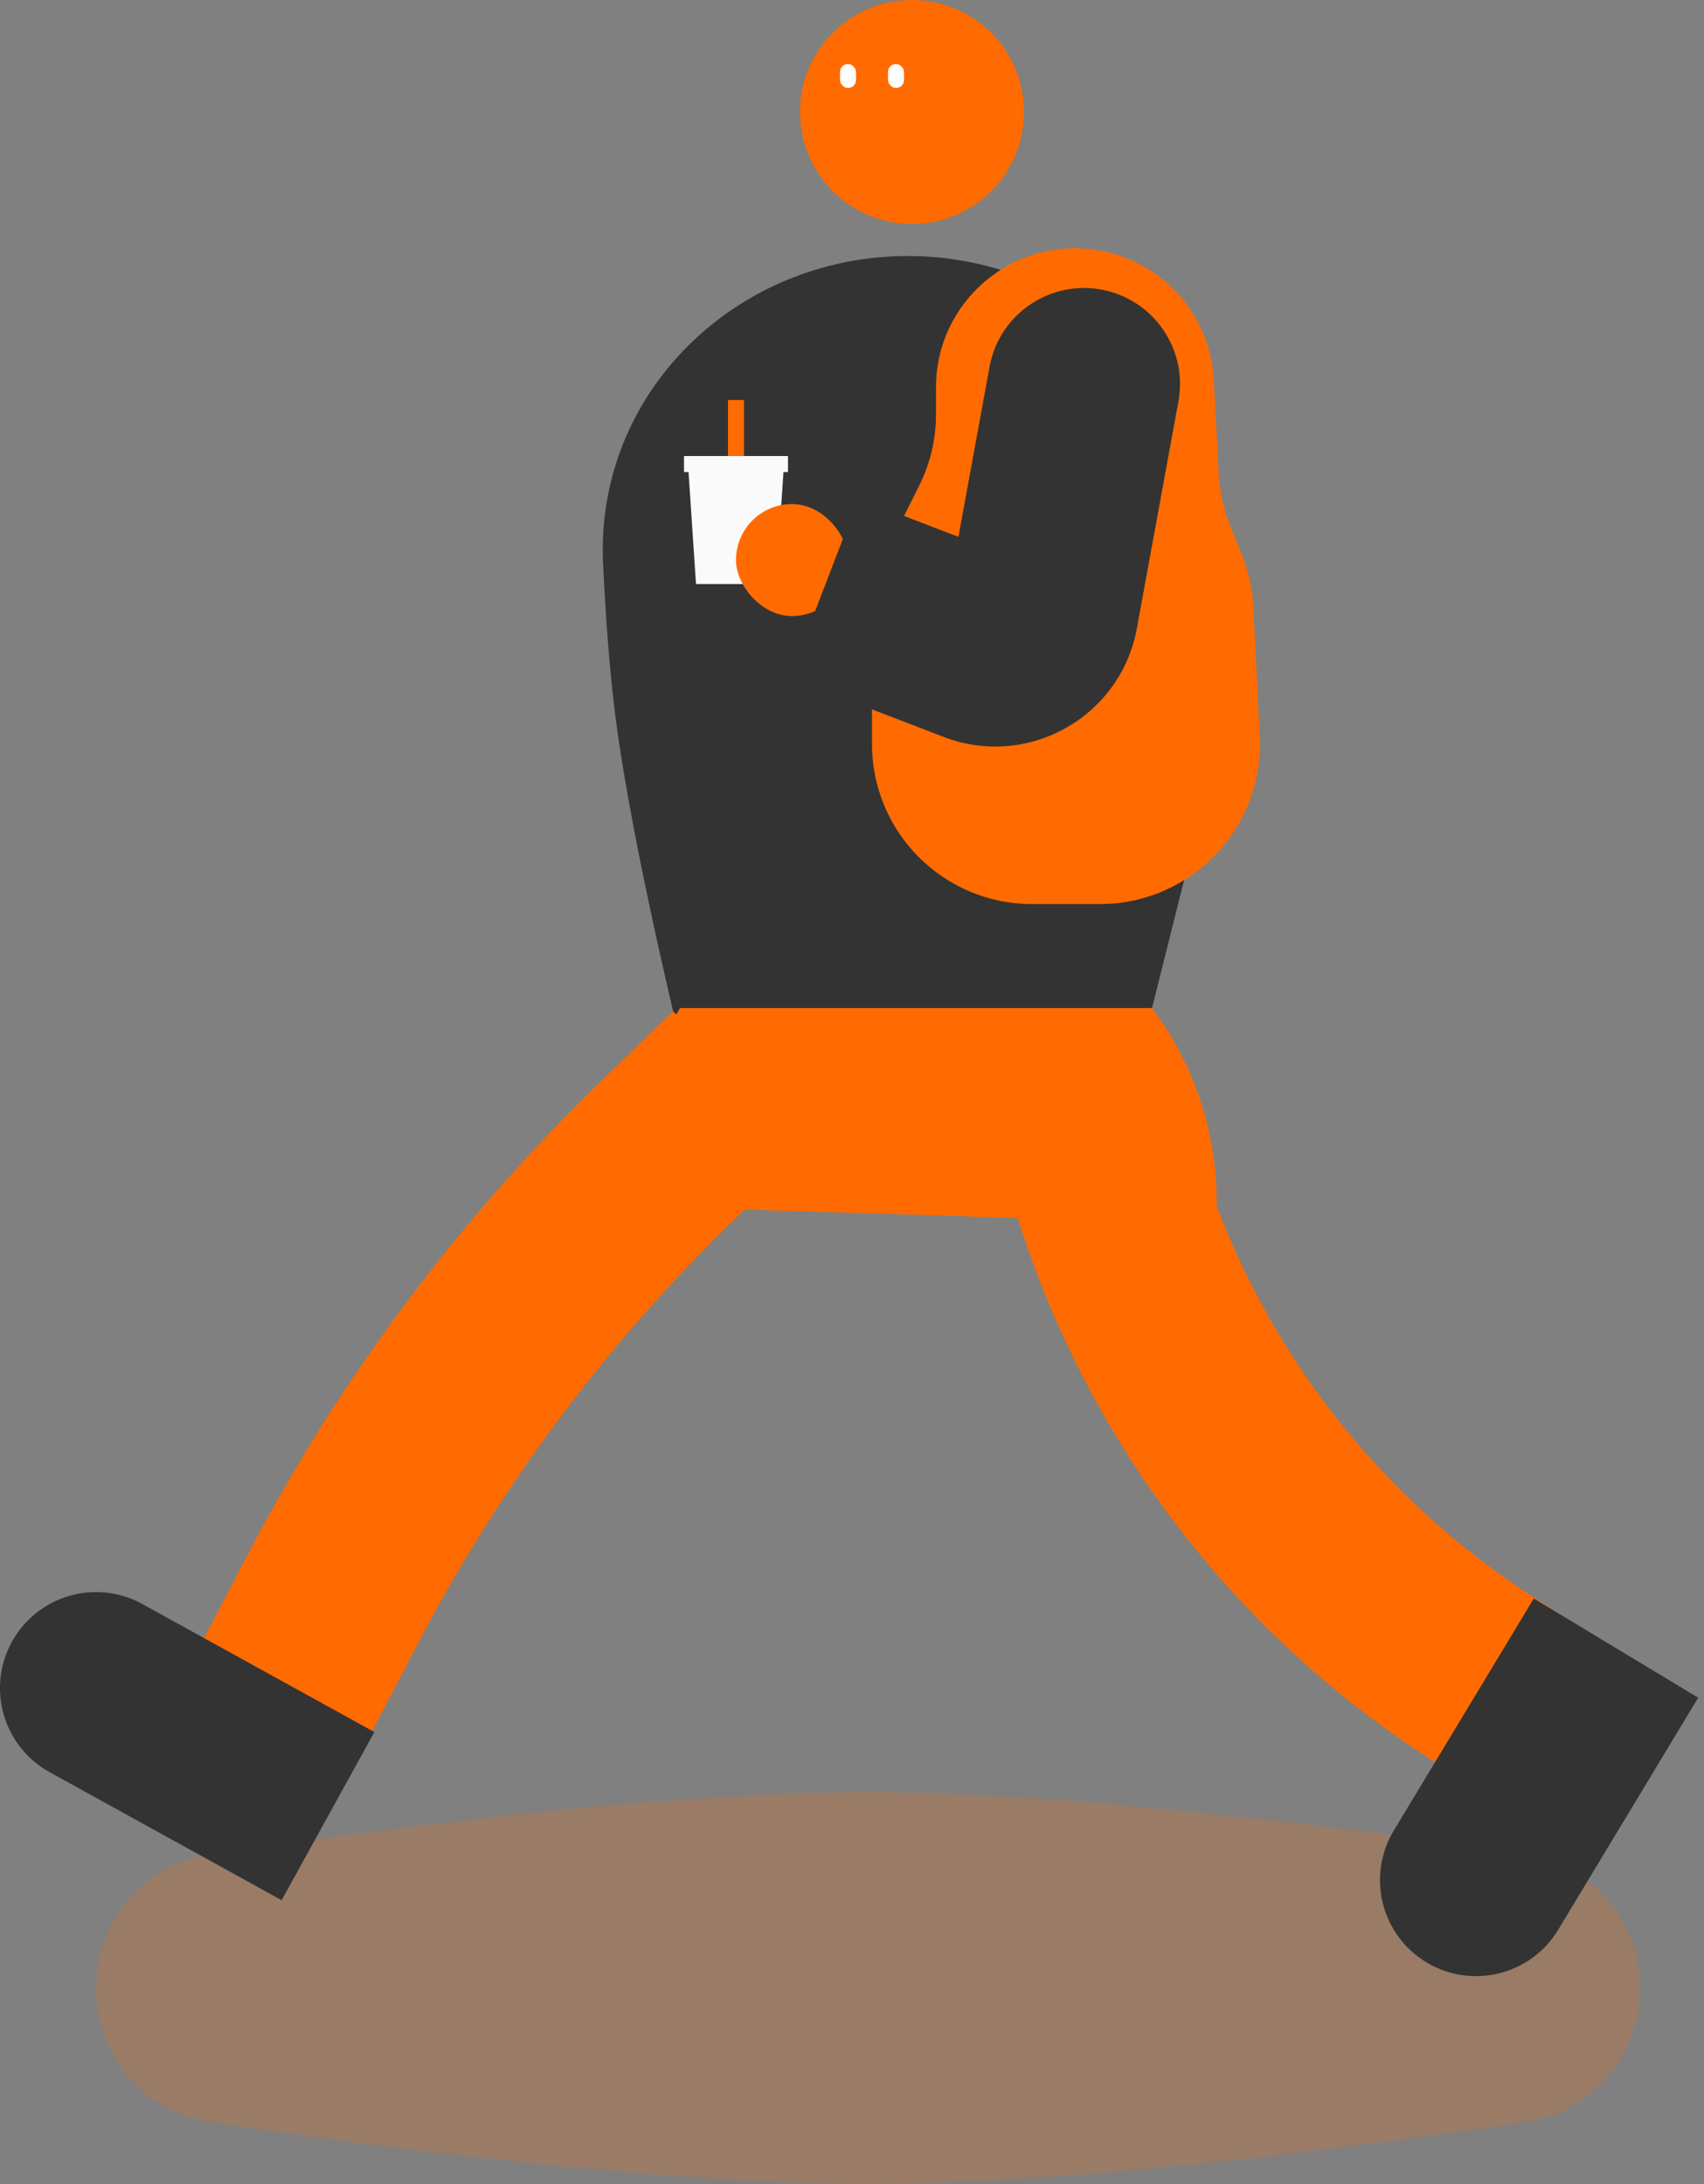 <svg width="213" height="273" viewBox="0 0 213 273" fill="none" xmlns="http://www.w3.org/2000/svg">
<rect x="0" y="0" width="213" height="273" fill="#808080" stroke="none"/>
<path d="M12 248.5C12 240.125 18.026 232.982 26.309 231.746C46.074 228.797 82.258 224 108.5 224C134.742 224 170.926 228.797 190.691 231.746C198.974 232.982 205 240.125 205 248.5C205 256.875 198.974 264.018 190.691 265.254C170.926 268.203 134.742 273 108.5 273C82.258 273 46.074 268.203 26.309 265.254C18.026 264.018 12 256.875 12 248.5Z" fill="#FF6B00" fill-opacity="0.2"/>
<circle cx="114" cy="14" r="14" fill="#FF6B00"/>
<path d="M75.387 70.466C74.375 49.075 92.06 32 113.475 32C135.304 32 153 49.696 153 71.525V90.116L143 130H85C85 130 79.07 105.867 77 90.116C76.219 84.178 75.712 77.331 75.387 70.466Z" fill="#333333"/>
<rect x="105" y="8" width="2" height="3" rx="1" fill="white"/>
<rect x="111" y="8" width="2" height="3" rx="1" fill="white"/>
<path fill-rule="evenodd" clip-rule="evenodd" d="M114.889 60.723C116.277 57.946 117 54.883 117 51.779V48.41C117 37.708 126.583 29.55 137.148 31.259C145.23 32.566 151.302 39.338 151.725 47.513L152.329 59.186C152.442 61.38 152.916 63.541 153.732 65.581L155.259 69.397C156.081 71.451 156.556 73.628 156.665 75.838L157.464 92.013C158.028 103.433 148.921 113 137.488 113H129C117.954 113 109 104.046 109 93V77.221C109 74.116 109.723 71.054 111.111 68.277L114.889 60.723ZM145 48.332C145 43.564 141.466 39.535 136.739 38.913C131.049 38.164 126 42.593 126 48.332V55C126 60.247 130.253 64.5 135.5 64.5C140.747 64.5 145 60.247 145 55V48.332Z" fill="#FF6B00"/>
<path d="M86 58H98L97 73H87L86 58Z" fill="#FAFAFA"/>
<rect x="91" y="50" width="2" height="8" fill="#FF6B00"/>
<path d="M85.5 57H98.5V59H85.5V57Z" fill="#FAFAFA"/>
<rect x="92" y="63" width="14" height="14" rx="7" fill="#FF6B00"/>
<path d="M147.304 50.161C148.497 43.642 144.18 37.39 137.661 36.196C131.142 35.003 124.89 39.32 123.696 45.839L147.304 50.161ZM123.696 45.839L118.499 74.222L142.107 78.545L147.304 50.161L123.696 45.839ZM126.555 69.703L107.308 62.3L98.692 84.7L117.94 92.103L126.555 69.703ZM118.499 74.222C119.176 70.525 123.047 68.353 126.555 69.703L117.94 92.103C128.464 96.151 140.076 89.636 142.107 78.545L118.499 74.222Z" fill="#333333"/>
<path d="M85 126H144L144.563 126.781C150.015 134.355 152.642 143.69 152 153L71 150.5L85 126Z" fill="#FF6B00"/>
<path d="M92.5 135L83.345 143.89C66.556 160.192 52.475 179.069 41.635 199.808L35 212.5" stroke="#FF6B00" stroke-width="24"/>
<path d="M189.5 212.5L185.137 209.689C159.191 192.968 141.246 166.328 135.5 136V136" stroke="#FF6B00" stroke-width="24"/>
<path d="M17.797 200.493C11.994 197.292 4.695 199.4 1.493 205.203C-1.708 211.006 0.4 218.305 6.203 221.507L17.797 200.493ZM46.797 216.493L17.797 200.493L6.203 221.507L35.203 237.507L46.797 216.493Z" fill="#333333"/>
<path d="M194.774 241.2C191.35 246.874 183.974 248.698 178.3 245.274C172.626 241.85 170.802 234.474 174.226 228.8L194.774 241.2ZM212.274 212.2L194.774 241.2L174.226 228.8L191.726 199.8L212.274 212.2Z" fill="#333333"/>
</svg>
